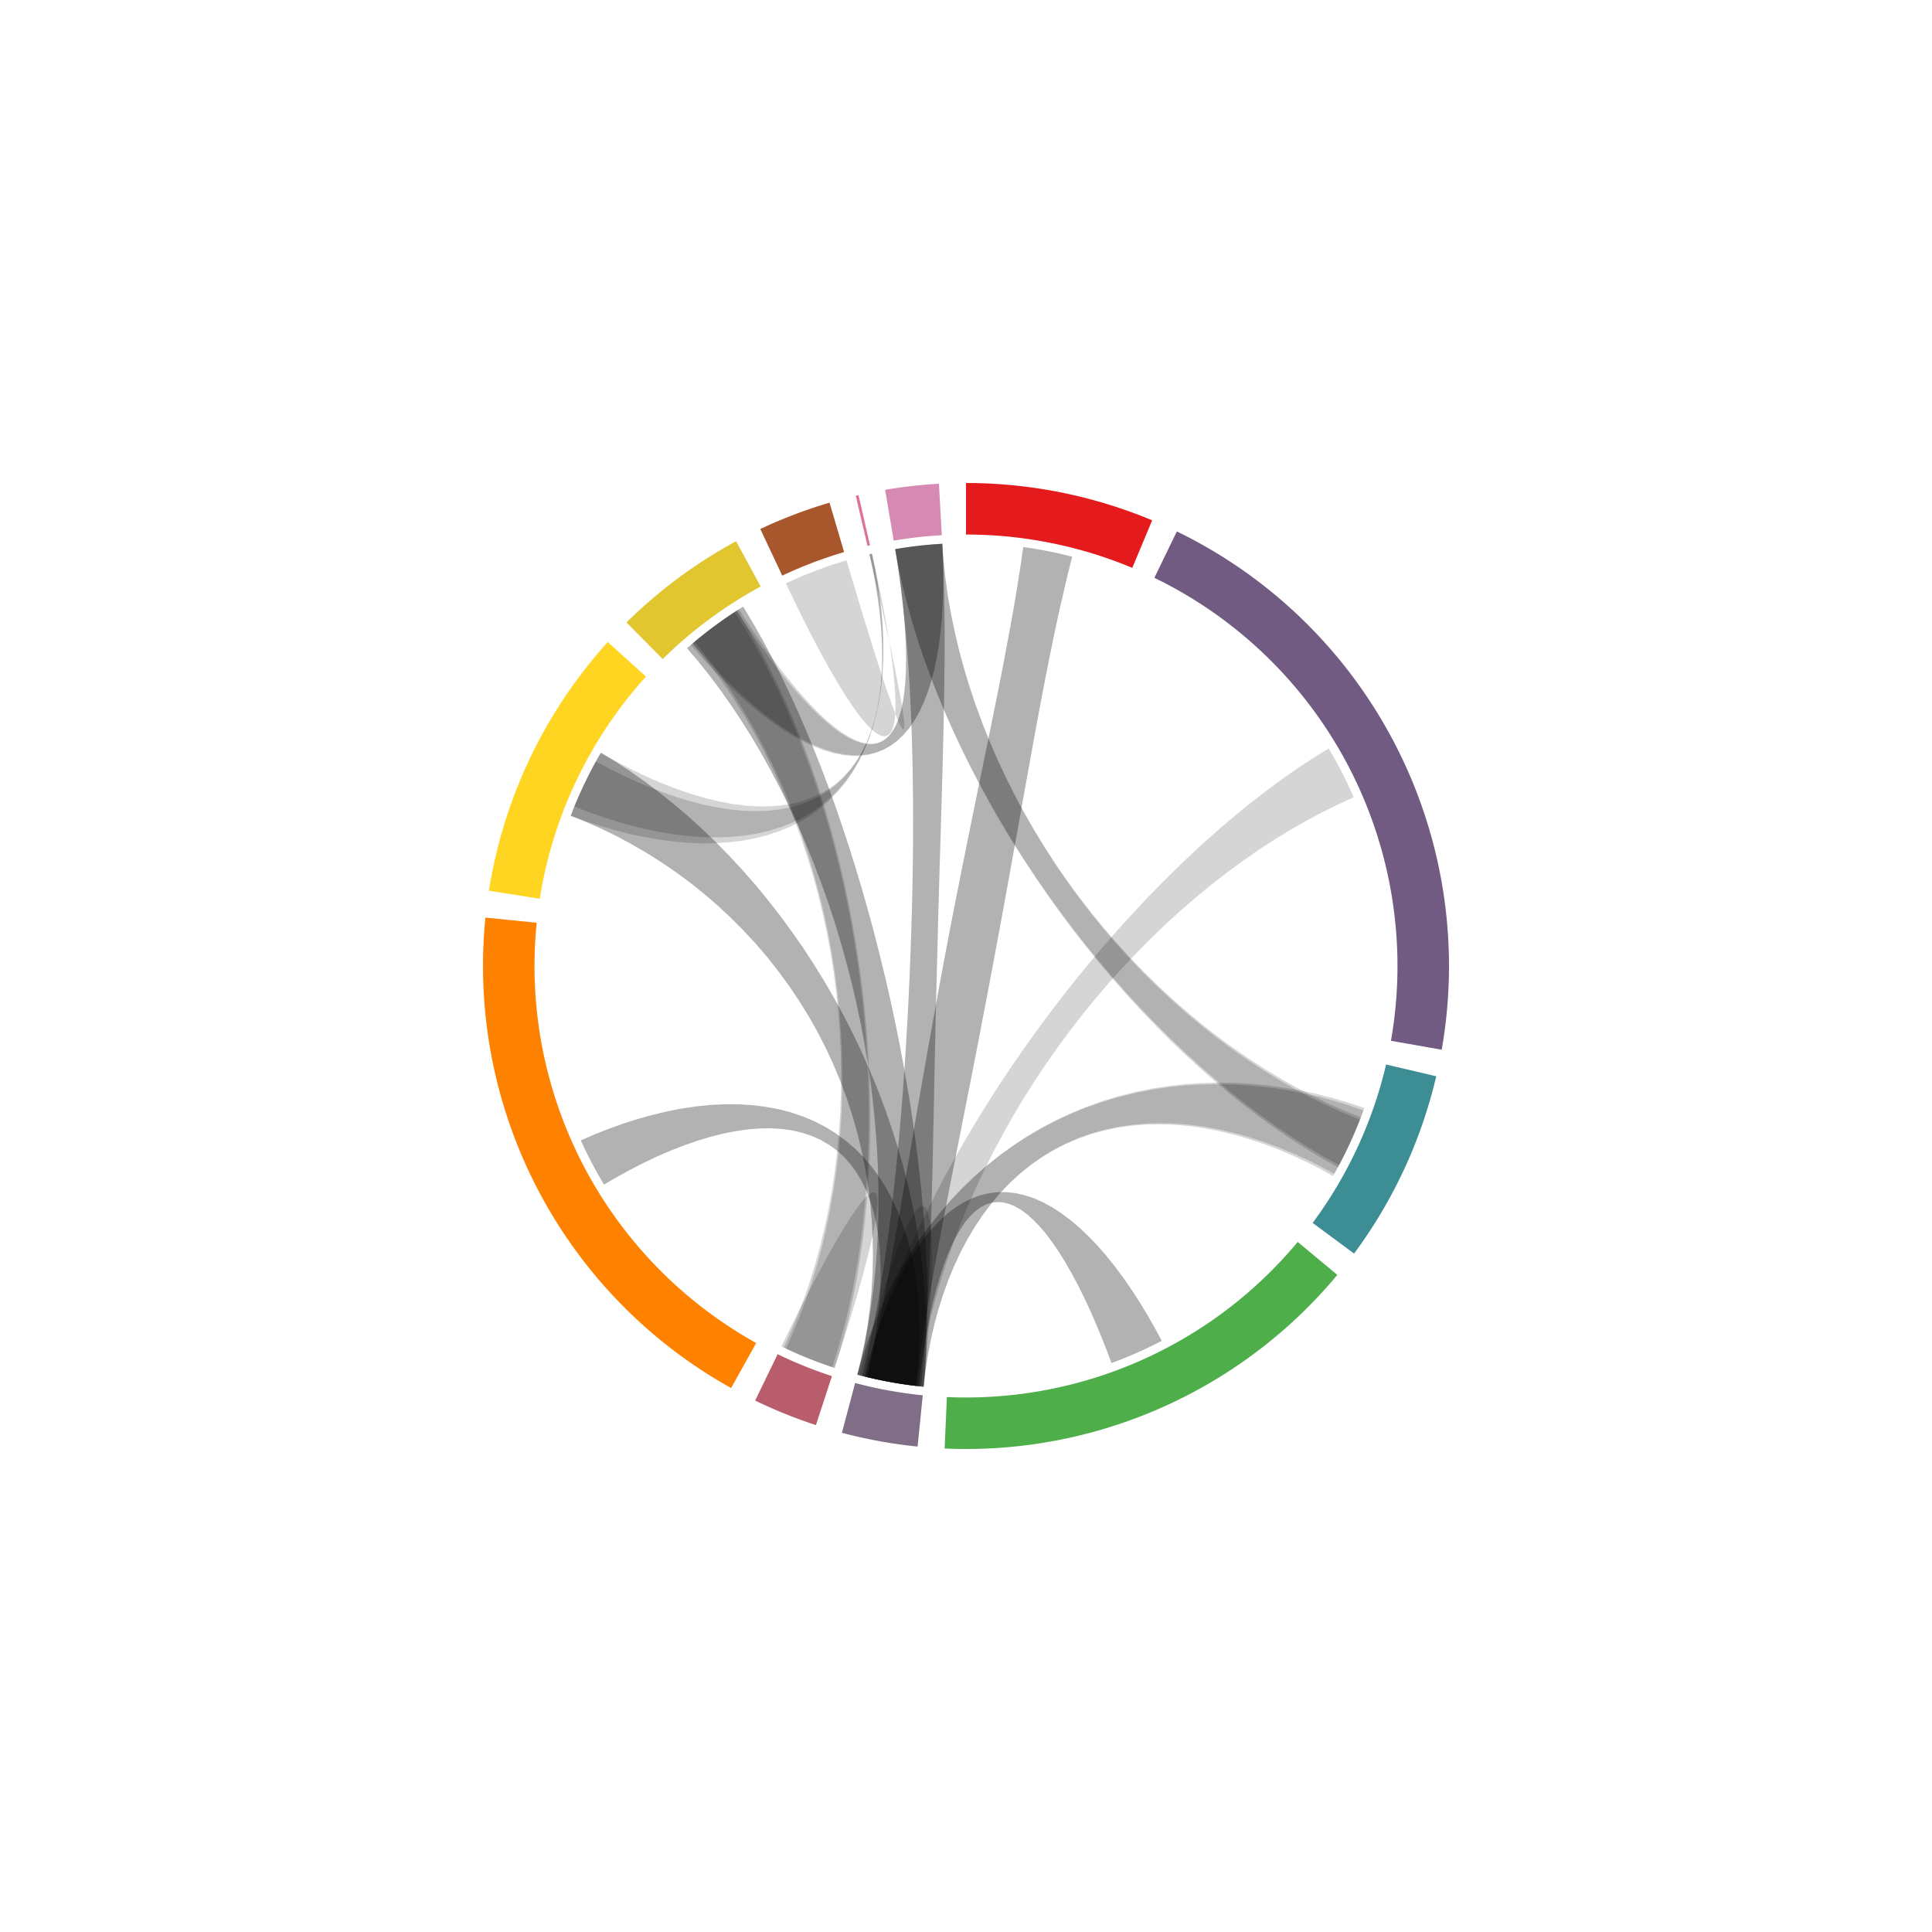 <?xml version="1.0" encoding="utf-8" standalone="no"?>
<!DOCTYPE svg PUBLIC "-//W3C//DTD SVG 1.1//EN" "http://www.w3.org/Graphics/SVG/1.1/DTD/svg11.dtd">
<svg width="3000px" height="3000px" version="1.1" xmlns="http://www.w3.org/2000/svg" xmlns:xlink="http://www.w3.org/1999/xlink">
<g id="ideograms">
<path d="M1500.000,830.000 A670.000,670.000 40.000 0,1 1758.224,881.760 L1789.057,807.941 A750.000,750.000 0.000 0,0 1500.000,750.000 Z" style="stroke-linecap:round;fill:rgb(228,26,28);" />
<path d="M1792.483,897.212 A670.000,670.000 40.000 0,1 2159.859,1616.128 L2238.649,1629.994 A750.000,750.000 0.000 0,0 1827.407,825.237 Z" style="stroke-linecap:round;fill:rgb(114,91,130);" />
<path d="M2152.310,1652.944 A670.000,670.000 40.000 0,1 2038.296,1898.920 L2102.571,1946.552 A750.000,750.000 0.000 0,0 2230.198,1671.206 Z" style="stroke-linecap:round;fill:rgb(61,141,149);" />
<path d="M2015.082,1928.475 A670.000,670.000 40.000 0,1 1470.336,2169.343 L1466.794,2249.265 A750.000,750.000 0.000 0,0 2076.584,1979.636 Z" style="stroke-linecap:round;fill:rgb(77,174,74);" />
<path d="M1432.852,2166.627 A670.000,670.000 40.000 0,1 1327.865,2147.510 L1307.312,2224.825 A750.000,750.000 0.000 0,0 1424.834,2246.224 Z" style="stroke-linecap:round;fill:rgb(127,110,133);" />
<path d="M1291.830,2136.840 A670.000,670.000 40.000 0,1 1207.517,2102.788 L1172.593,2174.763 A750.000,750.000 0.000 0,0 1266.974,2212.881 Z" style="stroke-linecap:round;fill:rgb(185,93,109);" />
<path d="M1174.178,2085.440 A670.000,670.000 40.000 0,1 833.373,1432.852 L753.776,1424.834 A750.000,750.000 0.000 0,0 1135.274,2155.344 Z" style="stroke-linecap:round;fill:rgb(255,129,0);" />
<path d="M838.187,1395.580 A670.000,670.000 40.000 0,1 1003.065,1050.605 L943.729,996.946 A750.000,750.000 0.000 0,0 759.165,1383.112 Z" style="stroke-linecap:round;fill:rgb(255,213,34);" />
<path d="M1029.044,1023.449 A670.000,670.000 40.000 0,1 1181.115,910.753 L1143.039,840.395 A750.000,750.000 0.000 0,0 972.811,966.547 Z" style="stroke-linecap:round;fill:rgb(225,198,47);" />
<path d="M1214.656,893.800 A670.000,670.000 40.000 0,1 1310.722,857.292 L1288.121,780.551 A750.000,750.000 0.000 0,0 1180.585,821.417 Z" style="stroke-linecap:round;fill:rgb(167,87,43);" />
<path d="M1347.056,847.690 A670.000,670.000 40.000 0,1 1350.911,846.798 L1333.109,768.804 A750.000,750.000 0.000 0,0 1328.794,769.802 Z" style="stroke-linecap:round;fill:rgb(221,115,143);" />
<path d="M1387.771,839.466 A670.000,670.000 40.000 0,1 1462.433,831.054 L1457.947,751.180 A750.000,750.000 0.000 0,0 1374.370,760.597 Z" style="stroke-linecap:round;fill:rgb(214,137,178);" />
</g>
<g id="track_0">
<path d="M 2117.149,1724.166 A 656.600,656.600 0.00 0,1 2071.8,1822.7 L 2071.8,1822.7 2050.6,1811.2 2028.9,1800.3 2006.7,1790.3 1984.2,1781.0 1961.4,1772.6 1938.4,1765.2 1915.4,1758.9 1892.3,1753.6 1869.2,1749.4 1846.3,1746.4 1823.5,1744.5 1801.0,1743.9 1778.8,1744.6 1756.9,1746.6 1735.5,1749.8 1714.5,1754.3 1694.0,1760.1 1674.1,1767.2 1654.8,1775.7 1636.1,1785.3 1618.1,1796.3 1600.8,1808.5 1584.2,1821.8 1568.4,1836.4 1553.4,1852.1 1539.3,1868.8 1525.9,1886.6 1513.4,1905.3 1501.8,1925.0 1491.0,1945.5 1481.2,1966.7 1472.2,1988.6 1464.1,2011.2 1456.9,2034.2 1450.6,2057.6 1445.2,2081.4 1440.7,2105.3 1437.0,2129.3 1434.2,2153.3  A 656.600,656.600 0.00 0,1 1331.3,2134.6 L 1331.3,2134.6 1338.2,2110.5 1346.0,2086.4 1354.9,2062.4 1364.6,2038.5 1375.4,2015.0 1387.1,1991.8 1399.7,1969.0 1413.3,1946.7 1427.7,1925.0 1443.1,1903.9 1459.3,1883.5 1476.3,1863.9 1494.2,1845.1 1512.9,1827.2 1532.3,1810.2 1552.5,1794.1 1573.4,1779.1 1595.0,1765.0 1617.1,1752.1 1639.9,1740.2 1663.2,1729.4 1687.1,1719.7 1711.4,1711.2 1736.1,1703.8 1761.2,1697.6 1786.5,1692.5 1812.2,1688.5 1838.0,1685.7 1864.0,1684.1 1890.1,1683.5 1916.1,1684.1 1942.2,1685.7 1968.1,1688.3 1993.8,1692.0 2019.3,1696.7 2044.4,1702.2 2069.2,1708.7 2093.5,1716.0 2117.1,1724.2  Z" style="stroke-width: 0.0;  fill: rgb(0,0,0); opacity: 0.167;" />
<path d="M 1434.195,2153.294 A 656.600,656.600 0.00 0,1 1335.1,2135.5 L 1335.1,2135.5 1340.8,2113.6 1346.7,2091.9 1352.6,2070.5 1358.5,2049.6 1364.4,2029.4 1370.3,2010.0 1376.1,1991.4 1381.8,1973.9 1387.3,1957.6 1392.8,1942.4 1398.0,1928.6 1403.1,1916.2 1407.9,1905.2 1412.6,1895.8 1416.9,1887.9 1421.0,1881.7 1424.9,1877.1 1428.4,1874.2 1431.7,1873.1 1434.6,1873.6 1437.3,1875.8 1439.6,1879.8 1441.6,1885.4 1443.3,1892.6 1444.7,1901.5 1445.8,1912.0 1446.5,1923.9 1446.9,1937.4 1447.1,1952.2 1446.9,1968.2 1446.4,1985.5 1445.7,2003.9 1444.7,2023.3 1443.5,2043.6 1442.0,2064.6 1440.3,2086.2 1438.5,2108.3 1436.4,2130.7 1434.2,2153.3  A 656.600,656.600 0.00 0,1 1335.1,2135.5 L 1335.1,2135.5 1340.8,2113.6 1346.7,2091.9 1352.6,2070.5 1358.5,2049.6 1364.4,2029.4 1370.3,2010.0 1376.1,1991.4 1381.8,1973.9 1387.3,1957.6 1392.8,1942.4 1398.0,1928.6 1403.1,1916.2 1407.9,1905.2 1412.6,1895.8 1416.9,1887.9 1421.0,1881.7 1424.9,1877.1 1428.4,1874.2 1431.7,1873.1 1434.6,1873.6 1437.3,1875.8 1439.6,1879.8 1441.6,1885.4 1443.3,1892.6 1444.7,1901.5 1445.8,1912.0 1446.5,1923.9 1446.9,1937.4 1447.1,1952.2 1446.9,1968.2 1446.4,1985.5 1445.7,2003.9 1444.7,2023.3 1443.5,2043.6 1442.0,2064.6 1440.3,2086.2 1438.5,2108.3 1436.4,2130.7 1434.2,2153.3  Z" style="stroke-width: 0.0;  fill: rgb(0,0,0); opacity: 0.167;" />
<path d="M 1220.363,905.924 A 656.600,656.600 0.00 0,1 1314.5,870.1 L 1314.5,870.1 1320.9,891.9 1327.4,913.4 1333.7,934.6 1340.0,955.3 1346.2,975.4 1352.2,994.7 1358.0,1013.2 1363.5,1030.6 1368.8,1046.9 1373.8,1062.1 1378.5,1075.9 1382.9,1088.4 1386.9,1099.4 1390.5,1108.9 1393.7,1116.9 1396.5,1123.3 1398.9,1128.0 1400.8,1131.1 1402.3,1132.5 1403.4,1132.2 1404.0,1130.2 1404.2,1126.6 1403.9,1121.3 1403.2,1114.4 1402.0,1105.9 1400.5,1095.8 1398.5,1084.2 1396.1,1071.3 1393.3,1056.9 1390.2,1041.3 1386.8,1024.5 1383.0,1006.6 1378.9,987.7 1374.6,967.9 1370.0,947.4 1365.3,926.3 1360.3,904.7 1355.3,882.8 1350.1,860.7  A 656.600,656.600 0.00 0,1 1353.9,859.9 L 1353.9,859.9 1358.9,882.0 1363.6,904.1 1368.1,925.8 1372.2,947.2 1376.1,967.9 1379.5,988.0 1382.5,1007.3 1385.1,1025.7 1387.2,1043.0 1388.8,1059.1 1389.9,1074.1 1390.5,1087.7 1390.5,1100.0 1390.0,1110.8 1388.9,1120.2 1387.2,1128.0 1384.9,1134.2 1382.1,1138.9 1378.7,1141.9 1374.7,1143.2 1370.2,1143.0 1365.1,1141.1 1359.5,1137.6 1353.3,1132.5 1346.7,1125.8 1339.6,1117.6 1332.0,1107.9 1324.1,1096.8 1315.7,1084.4 1307.0,1070.6 1298.0,1055.7 1288.7,1039.7 1279.2,1022.6 1269.5,1004.7 1259.7,986.0 1249.9,966.6 1240.0,946.7 1230.1,926.4 1220.4,905.9  Z" style="stroke-width: 0.0;  fill: rgb(0,0,0); opacity: 0.167;" />
<path d="M 1426.484,2152.471 A 656.600,656.600 0.00 0,1 1342.6,2137.4 L 1342.6,2137.4 1348.4,2114.9 1354.9,2092.6 1361.8,2070.7 1369.3,2049.2 1377.4,2028.3 1385.9,2008.1 1395.0,1988.7 1404.5,1970.3 1414.5,1953.0 1425.0,1936.8 1435.8,1921.8 1447.1,1908.1 1458.8,1895.7 1470.8,1884.8 1483.2,1875.3 1495.8,1867.3 1508.8,1860.9 1522.0,1856.1 1535.5,1852.9 1549.1,1851.2 1563.0,1851.2 1577.0,1852.7 1591.1,1855.9 1605.3,1860.6 1619.5,1866.9 1633.8,1874.7 1648.0,1883.9 1662.2,1894.6 1676.4,1906.6 1690.3,1919.8 1704.2,1934.3 1717.8,1949.9 1731.2,1966.6 1744.3,1984.2 1757.0,2002.6 1769.4,2021.7 1781.4,2041.4 1792.9,2061.5 1803.9,2082.0  A 656.600,656.600 0.00 0,1 1726.0,2116.5 L 1726.0,2116.5 1717.9,2095.1 1709.5,2073.9 1700.8,2053.1 1691.9,2032.9 1682.7,2013.3 1673.4,1994.6 1663.8,1976.8 1654.2,1960.0 1644.5,1944.3 1634.7,1929.9 1624.9,1916.8 1615.1,1905.1 1605.3,1894.9 1595.5,1886.1 1585.9,1878.9 1576.3,1873.4 1566.9,1869.4 1557.7,1867.1 1548.6,1866.5 1539.7,1867.6 1531.0,1870.3 1522.5,1874.8 1514.3,1880.8 1506.3,1888.5 1498.6,1897.8 1491.3,1908.6 1484.2,1920.8 1477.4,1934.5 1471.0,1949.6 1464.9,1965.9 1459.2,1983.4 1453.8,2002.0 1448.7,2021.6 1444.1,2042.0 1439.8,2063.2 1435.9,2084.9 1432.4,2107.2 1429.2,2129.7 1426.5,2152.5  Z" style="stroke-width: 0.0;  fill: rgb(0,0,0); opacity: 0.167;" />
<path d="M 1390.015,852.677 A 656.600,656.600 0.00 0,1 1463.2,844.4 L 1463.2,844.4 1465.1,871.1 1468.1,898.3 1471.9,925.7 1476.7,953.4 1482.5,981.4 1489.2,1009.5 1496.8,1037.7 1505.3,1066.0 1514.8,1094.3 1525.1,1122.6 1536.3,1150.7 1548.5,1178.8 1561.4,1206.6 1575.2,1234.3 1589.8,1261.6 1605.3,1288.7 1621.5,1315.3 1638.4,1341.6 1656.1,1367.5 1674.5,1392.8 1693.5,1417.6 1713.3,1441.9 1733.6,1465.6 1754.5,1488.7 1775.9,1511.1 1797.9,1532.8 1820.4,1553.7 1843.3,1574.0 1866.6,1593.4 1890.2,1612.0 1914.2,1629.8 1938.4,1646.7 1962.9,1662.7 1987.5,1677.8 2012.3,1691.9 2037.1,1705.1 2062.0,1717.3 2086.9,1728.5 2111.7,1738.7  A 656.600,656.600 0.00 0,1 2079.3,1809.1 L 2079.3,1809.1 2055.1,1795.7 2030.9,1781.3 2006.7,1766.0 1982.5,1749.7 1958.4,1732.5 1934.3,1714.4 1910.5,1695.5 1886.8,1675.8 1863.3,1655.4 1840.0,1634.1 1817.0,1612.2 1794.3,1589.6 1771.9,1566.3 1749.8,1542.5 1728.2,1518.0 1706.9,1493.0 1686.1,1467.6 1665.8,1441.6 1646.0,1415.2 1626.6,1388.4 1607.9,1361.2 1589.7,1333.7 1572.1,1305.9 1555.1,1277.8 1538.7,1249.6 1523.1,1221.1 1508.1,1192.5 1493.8,1163.8 1480.3,1135.0 1467.5,1106.2 1455.5,1077.5 1444.3,1048.8 1434.0,1020.1 1424.4,991.6 1415.8,963.3 1408.0,935.2 1401.1,907.4 1395.1,879.9 1390.0,852.7  Z" style="stroke-width: 0.0;  fill: rgb(0,0,0); opacity: 0.167;" />
<path d="M 1390.015,852.677 A 656.600,656.600 0.00 0,1 1463.2,844.4 L 1463.2,844.4 1464.2,867.5 1464.7,890.6 1464.6,913.5 1463.9,936.0 1462.6,958.1 1460.7,979.6 1458.1,1000.4 1454.8,1020.4 1450.8,1039.5 1446.1,1057.6 1440.7,1074.6 1434.6,1090.5 1427.8,1105.0 1420.3,1118.3 1412.1,1130.3 1403.2,1140.8 1393.6,1149.9 1383.4,1157.5 1372.5,1163.6 1361.0,1168.2 1348.9,1171.2 1336.3,1172.8 1323.1,1172.7 1309.4,1171.2 1295.2,1168.2 1280.6,1163.7 1265.6,1157.8 1250.3,1150.5 1234.7,1141.9 1218.9,1132.0 1202.9,1120.9 1186.7,1108.6 1170.5,1095.3 1154.3,1081.1 1138.1,1066.0 1122.1,1050.1 1106.3,1033.5 1090.8,1016.4 1075.6,999.0  A 656.600,656.600 0.00 0,1 1144.1,948.2 L 1144.1,948.2 1156.6,967.3 1169.4,986.1 1182.3,1004.5 1195.3,1022.2 1208.2,1039.3 1221.2,1055.6 1234.0,1070.9 1246.7,1085.2 1259.1,1098.4 1271.3,1110.4 1283.1,1121.1 1294.6,1130.5 1305.6,1138.4 1316.2,1145.0 1326.4,1150.0 1336.0,1153.4 1345.1,1155.4 1353.6,1155.7 1361.5,1154.4 1368.9,1151.6 1375.5,1147.2 1381.6,1141.2 1387.0,1133.6 1391.8,1124.6 1395.9,1114.0 1399.3,1102.1 1402.1,1088.7 1404.2,1074.1 1405.7,1058.2 1406.6,1041.1 1406.9,1023.0 1406.6,1003.9 1405.7,983.9 1404.2,963.2 1402.3,941.8 1399.8,919.9 1397.0,897.7 1393.7,875.2 1390.0,852.7  Z" style="stroke-width: 0.0;  fill: rgb(0,0,0); opacity: 0.167;" />
<path d="M 1426.484,2152.471 A 656.600,656.600 0.00 0,1 1342.6,2137.4 L 1342.6,2137.4 1349.7,2110.2 1357.8,2082.7 1366.7,2054.9 1376.5,2026.9 1387.1,1998.7 1398.5,1970.3 1410.8,1941.8 1423.7,1913.2 1437.4,1884.5 1451.8,1855.8 1466.9,1827.1 1482.6,1798.4 1499.0,1769.8 1516.0,1741.3 1533.5,1712.9 1551.6,1684.7 1570.2,1656.7 1589.4,1629.0 1609.0,1601.5 1629.1,1574.4 1649.6,1547.5 1670.5,1521.1 1691.7,1495.1 1713.4,1469.5 1735.3,1444.4 1757.6,1419.8 1780.1,1395.7 1802.9,1372.3 1825.9,1349.4 1849.1,1327.2 1872.5,1305.7 1896.1,1284.9 1919.7,1264.8 1943.5,1245.6 1967.4,1227.1 1991.3,1209.5 2015.2,1192.8 2039.1,1177.1 2063.1,1162.2  A 656.600,656.600 0.00 0,1 2102.1,1238.0 L 2102.1,1238.0 2077.4,1249.3 2052.6,1261.5 2027.8,1274.8 2003.0,1289.0 1978.3,1304.1 1953.7,1320.2 1929.3,1337.2 1905.1,1355.0 1881.0,1373.7 1857.3,1393.2 1833.9,1413.4 1810.8,1434.4 1788.1,1456.2 1765.8,1478.6 1744.0,1501.6 1722.7,1525.3 1701.9,1549.6 1681.6,1574.4 1662.0,1599.7 1642.9,1625.5 1624.5,1651.8 1606.7,1678.4 1589.6,1705.4 1573.2,1732.8 1557.6,1760.4 1542.7,1788.3 1528.6,1816.4 1515.3,1844.6 1502.9,1872.9 1491.2,1901.3 1480.4,1929.8 1470.5,1958.2 1461.5,1986.5 1453.3,2014.8 1446.1,2042.8 1439.8,2070.7 1434.4,2098.3 1430.0,2125.6 1426.5,2152.5  Z" style="stroke-width: 0.0;  fill: rgb(0,0,0); opacity: 0.167;" />
<path d="M 1434.195,2153.294 A 656.600,656.600 0.00 0,1 1331.3,2134.6 L 1331.3,2134.6 1337.9,2108.0 1343.8,2080.7 1348.9,2052.8 1353.3,2024.2 1357.0,1995.2 1359.9,1965.6 1362.1,1935.6 1363.5,1905.1 1364.1,1874.3 1364.0,1843.2 1363.2,1811.8 1361.6,1780.2 1359.2,1748.5 1356.1,1716.6 1352.3,1684.6 1347.7,1652.5 1342.4,1620.5 1336.4,1588.6 1329.6,1556.7 1322.2,1525.0 1314.0,1493.4 1305.2,1462.1 1295.8,1431.1 1285.6,1400.3 1274.8,1370.0 1263.4,1340.0 1251.4,1310.5 1238.8,1281.5 1225.6,1253.0 1211.9,1225.1 1197.6,1197.8 1182.8,1171.1 1167.6,1145.2 1151.8,1120.0 1135.6,1095.6 1119.0,1072.0 1102.0,1049.3 1084.6,1027.4 1066.8,1006.6  A 656.600,656.600 0.00 0,1 1154.0,942.0 L 1154.0,942.0 1168.7,966.5 1183.2,991.9 1197.2,1018.1 1210.9,1045.0 1224.3,1072.7 1237.3,1101.0 1249.9,1129.9 1262.2,1159.5 1274.1,1189.5 1285.7,1220.1 1296.9,1251.2 1307.7,1282.7 1318.2,1314.5 1328.3,1346.7 1338.1,1379.3 1347.4,1412.1 1356.4,1445.1 1364.9,1478.3 1373.1,1511.7 1380.9,1545.2 1388.2,1578.8 1395.1,1612.4 1401.5,1646.0 1407.5,1679.6 1413.1,1713.1 1418.2,1746.5 1422.7,1779.7 1426.8,1812.7 1430.4,1845.6 1433.4,1878.1 1435.9,1910.4 1437.8,1942.3 1439.2,1973.9 1440.0,2005.0 1440.1,2035.7 1439.6,2065.9 1438.5,2095.6 1436.7,2124.7 1434.2,2153.3  Z" style="stroke-width: 0.0;  fill: rgb(0,0,0); opacity: 0.167;" />
<path d="M 886.227,1266.748 A 656.600,656.600 0.00 0,1 933.0,1168.9 L 933.0,1168.9 953.4,1180.4 974.0,1191.4 994.9,1201.7 1015.9,1211.2 1036.9,1219.9 1057.8,1227.7 1078.6,1234.5 1099.0,1240.3 1119.2,1245.0 1138.9,1248.6 1158.1,1251.0 1176.7,1252.2 1194.8,1252.1 1212.1,1250.8 1228.8,1248.2 1244.6,1244.3 1259.6,1239.0 1273.8,1232.5 1287.1,1224.7 1299.4,1215.6 1310.8,1205.2 1321.2,1193.6 1330.6,1180.7 1339.0,1166.7 1346.4,1151.6 1352.7,1135.4 1358.1,1118.2 1362.5,1100.0 1365.8,1081.0 1368.2,1061.1 1369.6,1040.4 1370.1,1019.2 1369.6,997.4 1368.3,975.1 1366.2,952.4 1363.2,929.6 1359.5,906.6 1355.1,883.6 1350.1,860.7  A 656.600,656.600 0.00 0,1 1353.9,859.9 L 1353.9,859.9 1358.8,883.1 1363.0,906.5 1366.4,930.1 1369.0,953.6 1370.7,977.0 1371.5,1000.1 1371.4,1023.0 1370.2,1045.4 1368.1,1067.3 1364.9,1088.6 1360.6,1109.2 1355.3,1129.1 1348.9,1148.2 1341.4,1166.4 1332.9,1183.6 1323.3,1199.9 1312.6,1215.2 1300.9,1229.4 1288.1,1242.5 1274.3,1254.5 1259.6,1265.3 1243.9,1275.0 1227.3,1283.5 1209.8,1290.7 1191.5,1296.8 1172.4,1301.7 1152.7,1305.4 1132.2,1307.9 1111.2,1309.2 1089.7,1309.5 1067.7,1308.6 1045.4,1306.6 1022.7,1303.6 999.9,1299.6 977.0,1294.7 954.0,1288.9 931.2,1282.2 908.6,1274.8 886.2,1266.7  Z" style="stroke-width: 0.0;  fill: rgb(0,0,0); opacity: 0.167;" />
<path d="M 937.940,1839.429 A 656.600,656.600 0.00 0,1 901.9,1770.8 L 901.9,1770.8 923.7,1761.3 946.0,1752.5 968.5,1744.5 991.2,1737.3 1014.0,1731.0 1036.8,1725.6 1059.5,1721.2 1082.0,1717.9 1104.3,1715.7 1126.2,1714.7 1147.7,1714.8 1168.7,1716.1 1189.2,1718.7 1209.1,1722.4 1228.4,1727.4 1246.9,1733.7 1264.7,1741.2 1281.8,1750.0 1297.9,1760.0 1313.2,1771.2 1327.7,1783.6 1341.2,1797.2 1353.7,1811.9 1365.3,1827.7 1375.9,1844.5 1385.5,1862.3 1394.1,1881.1 1401.7,1900.8 1408.3,1921.2 1414.0,1942.4 1418.6,1964.3 1422.3,1986.8 1425.0,2009.7 1426.7,2033.1 1427.6,2056.7 1427.6,2080.5 1426.7,2104.4 1425.1,2128.3 1422.6,2152.0  A 656.600,656.600 0.00 0,1 1346.3,2138.4 L 1346.3,2138.4 1351.5,2115.6 1356.0,2092.7 1359.9,2069.8 1363.0,2047.0 1365.3,2024.4 1366.8,2002.3 1367.5,1980.6 1367.2,1959.4 1366.0,1938.9 1363.8,1919.2 1360.7,1900.3 1356.6,1882.3 1351.4,1865.3 1345.3,1849.3 1338.2,1834.4 1330.0,1820.6 1320.8,1808.0 1310.7,1796.6 1299.6,1786.5 1287.5,1777.7 1274.5,1770.1 1260.6,1763.9 1245.8,1759.0 1230.2,1755.3 1213.8,1753.0 1196.7,1752.0 1178.9,1752.3 1160.5,1753.8 1141.6,1756.5 1122.1,1760.4 1102.2,1765.5 1082.0,1771.6 1061.5,1778.8 1040.8,1786.9 1020.0,1795.9 999.2,1805.8 978.6,1816.4 958.1,1827.6 937.9,1839.4  Z" style="stroke-width: 0.0;  fill: rgb(0,0,0); opacity: 0.167;" />
<path d="M 2113.081,1735.063 A 656.600,656.600 0.00 0,1 2077.5,1812.5 L 2077.5,1812.5 2053.3,1799.0 2029.2,1784.4 2005.0,1768.9 1980.9,1752.5 1956.9,1735.2 1932.9,1717.0 1909.1,1697.9 1885.5,1678.1 1862.1,1657.5 1838.9,1636.1 1815.9,1614.1 1793.3,1591.3 1771.0,1568.0 1749.0,1544.0 1727.4,1519.4 1706.2,1494.3 1685.5,1468.7 1665.2,1442.7 1645.5,1416.2 1626.2,1389.3 1607.5,1362.0 1589.3,1334.4 1571.8,1306.6 1554.8,1278.4 1538.5,1250.1 1522.9,1221.6 1507.9,1192.9 1493.7,1164.2 1480.2,1135.4 1467.4,1106.5 1455.5,1077.7 1444.3,1048.9 1433.9,1020.3 1424.4,991.8 1415.8,963.4 1408.0,935.3 1401.1,907.4 1395.1,879.9 1390.0,852.7  A 656.600,656.600 0.00 0,1 1463.2,844.4 L 1463.2,844.4 1465.1,871.1 1468.1,898.2 1471.9,925.6 1476.7,953.3 1482.5,981.2 1489.2,1009.3 1496.8,1037.5 1505.4,1065.8 1514.8,1094.0 1525.2,1122.2 1536.4,1150.4 1548.6,1178.3 1561.6,1206.1 1575.4,1233.7 1590.0,1261.0 1605.5,1287.9 1621.7,1314.5 1638.7,1340.7 1656.5,1366.5 1674.9,1391.7 1694.0,1416.5 1713.8,1440.7 1734.1,1464.2 1755.1,1487.2 1776.6,1509.5 1798.6,1531.0 1821.1,1551.9 1844.1,1572.0 1867.4,1591.3 1891.1,1609.7 1915.2,1627.4 1939.5,1644.1 1964.0,1660.0 1988.7,1674.9 2013.5,1688.9 2038.4,1702.0 2063.4,1714.0 2088.3,1725.0 2113.1,1735.1  Z" style="stroke-width: 0.0;  fill: rgb(0,0,0); opacity: 0.167;" />
<path d="M 1430.338,2152.894 A 656.600,656.600 0.00 0,1 1338.8,2136.5 L 1338.8,2136.5 1345.8,2107.7 1352.3,2078.3 1358.3,2048.3 1364.0,2017.7 1369.2,1986.6 1374.1,1954.9 1378.6,1922.9 1382.9,1890.3 1386.8,1857.4 1390.4,1824.2 1393.8,1790.6 1397.0,1756.7 1399.8,1722.5 1402.5,1688.2 1404.9,1653.6 1407.1,1618.9 1409.1,1584.0 1410.9,1549.1 1412.5,1514.1 1413.9,1479.0 1415.1,1444.0 1416.1,1409.0 1416.9,1374.1 1417.5,1339.3 1417.8,1304.7 1417.9,1270.2 1417.7,1235.9 1417.3,1201.9 1416.6,1168.1 1415.6,1134.7 1414.3,1101.6 1412.7,1068.8 1410.7,1036.5 1408.4,1004.6 1405.6,973.1 1402.4,942.2 1398.8,911.8 1394.7,881.9 1390.0,852.7  A 656.600,656.600 0.00 0,1 1463.2,844.4 L 1463.2,844.4 1464.7,875.0 1465.7,906.1 1466.4,937.6 1466.7,969.5 1466.8,1001.8 1466.6,1034.5 1466.2,1067.5 1465.7,1100.9 1465.0,1134.5 1464.2,1168.4 1463.3,1202.5 1462.3,1236.9 1461.3,1271.4 1460.3,1306.1 1459.2,1341.0 1458.2,1375.9 1457.2,1411.0 1456.3,1446.1 1455.4,1481.3 1454.5,1516.5 1453.6,1551.6 1452.8,1586.7 1452.1,1621.8 1451.3,1656.8 1450.6,1691.6 1449.9,1726.3 1449.1,1760.9 1448.4,1795.2 1447.6,1829.4 1446.7,1863.3 1445.7,1896.9 1444.6,1930.2 1443.3,1963.2 1441.9,1995.9 1440.2,2028.1 1438.2,2060.0 1436.0,2091.4 1433.3,2122.4 1430.3,2152.9  Z" style="stroke-width: 0.0;  fill: rgb(0,0,0); opacity: 0.167;" />
<path d="M 1434.195,2153.294 A 656.600,656.600 0.00 0,1 1331.3,2134.6 L 1331.3,2134.6 1338.2,2110.5 1346.1,2086.3 1354.9,2062.3 1364.7,2038.5 1375.4,2014.9 1387.1,1991.6 1399.8,1968.8 1413.3,1946.5 1427.8,1924.7 1443.2,1903.6 1459.4,1883.2 1476.5,1863.5 1494.4,1844.6 1513.1,1826.6 1532.6,1809.6 1552.8,1793.4 1573.7,1778.3 1595.3,1764.1 1617.5,1751.1 1640.3,1739.1 1663.7,1728.2 1687.5,1718.4 1711.9,1709.7 1736.6,1702.2 1761.7,1695.9 1787.2,1690.6 1812.8,1686.6 1838.7,1683.6 1864.8,1681.8 1890.9,1681.1 1917.0,1681.5 1943.1,1683.0 1969.0,1685.5 1994.8,1689.1 2020.4,1693.6 2045.6,1699.0 2070.4,1705.3 2094.7,1712.5 2118.5,1720.5  A 656.600,656.600 0.00 0,1 2069.9,1826.1 L 2069.9,1826.1 2048.8,1814.4 2027.1,1803.5 2005.0,1793.3 1982.6,1783.9 1959.9,1775.4 1937.0,1767.9 1914.0,1761.3 1891.0,1755.9 1868.0,1751.6 1845.2,1748.4 1822.5,1746.5 1800.0,1745.8 1777.9,1746.3 1756.1,1748.1 1734.7,1751.2 1713.8,1755.7 1693.3,1761.4 1673.5,1768.4 1654.2,1776.7 1635.6,1786.3 1617.6,1797.1 1600.4,1809.2 1583.9,1822.5 1568.1,1837.0 1553.1,1852.6 1539.0,1869.3 1525.7,1887.0 1513.2,1905.7 1501.6,1925.3 1490.9,1945.7 1481.1,1966.9 1472.1,1988.8 1464.1,2011.3 1456.9,2034.3 1450.6,2057.7 1445.2,2081.4 1440.7,2105.3 1437.0,2129.3 1434.2,2153.3  Z" style="stroke-width: 0.0;  fill: rgb(0,0,0); opacity: 0.167;" />
<path d="M 1295.993,2124.103 A 656.600,656.600 0.00 0,1 1216.9,2092.4 L 1216.9,2092.4 1228.0,2068.1 1238.5,2042.9 1248.3,2017.0 1257.4,1990.4 1265.8,1963.2 1273.4,1935.4 1280.3,1907.0 1286.4,1878.1 1291.7,1848.8 1296.2,1819.0 1299.8,1789.0 1302.7,1758.6 1304.7,1728.0 1305.8,1697.2 1306.1,1666.2 1305.5,1635.1 1304.1,1604.0 1301.8,1572.9 1298.6,1541.8 1294.6,1510.8 1289.8,1479.9 1284.1,1449.2 1277.5,1418.7 1270.2,1388.5 1262.1,1358.6 1253.1,1329.1 1243.4,1300.0 1233.0,1271.4 1221.8,1243.2 1209.9,1215.6 1197.3,1188.6 1184.1,1162.2 1170.2,1136.5 1155.8,1111.5 1140.7,1087.3 1125.2,1063.9 1109.1,1041.3 1092.6,1019.7 1075.6,999.0  A 656.600,656.600 0.00 0,1 1144.1,948.2 L 1144.1,948.2 1158.8,971.8 1173.0,996.2 1186.8,1021.4 1200.1,1047.5 1212.9,1074.3 1225.2,1101.8 1237.0,1130.0 1248.3,1158.8 1259.1,1188.2 1269.3,1218.1 1278.9,1248.6 1288.0,1279.4 1296.5,1310.7 1304.4,1342.4 1311.8,1374.4 1318.5,1406.6 1324.6,1439.1 1330.1,1471.8 1335.0,1504.6 1339.3,1537.5 1342.9,1570.5 1345.9,1603.5 1348.2,1636.4 1349.9,1669.3 1350.9,1702.1 1351.3,1734.8 1351.0,1767.2 1350.1,1799.3 1348.5,1831.2 1346.2,1862.8 1343.3,1893.9 1339.7,1924.6 1335.4,1954.9 1330.5,1984.7 1324.9,2013.8 1318.7,2042.4 1311.8,2070.4 1304.2,2097.6 1296.0,2124.1  Z" style="stroke-width: 0.0;  fill: rgb(0,0,0); opacity: 0.167;" />
<path d="M 1422.632,2152.026 A 656.600,656.600 0.00 0,1 1346.3,2138.4 L 1346.3,2138.4 1351.5,2115.6 1356.0,2092.7 1359.9,2069.8 1363.0,2047.0 1365.3,2024.4 1366.8,2002.3 1367.5,1980.6 1367.2,1959.4 1366.0,1938.9 1363.8,1919.2 1360.7,1900.3 1356.6,1882.3 1351.4,1865.3 1345.3,1849.3 1338.2,1834.4 1330.0,1820.6 1320.8,1808.0 1310.7,1796.6 1299.6,1786.5 1287.5,1777.7 1274.5,1770.1 1260.6,1763.9 1245.8,1759.0 1230.2,1755.3 1213.8,1753.0 1196.7,1752.0 1178.9,1752.3 1160.5,1753.8 1141.6,1756.5 1122.1,1760.4 1102.2,1765.5 1082.0,1771.6 1061.5,1778.8 1040.8,1786.9 1020.0,1795.9 999.2,1805.8 978.6,1816.4 958.1,1827.6 937.9,1839.4  A 656.600,656.600 0.00 0,1 901.9,1770.8 L 901.9,1770.8 923.7,1761.3 946.0,1752.5 968.5,1744.5 991.2,1737.3 1014.0,1731.0 1036.8,1725.6 1059.5,1721.2 1082.0,1717.9 1104.3,1715.7 1126.2,1714.7 1147.7,1714.8 1168.7,1716.1 1189.2,1718.7 1209.1,1722.4 1228.4,1727.4 1246.9,1733.7 1264.7,1741.2 1281.8,1750.0 1297.9,1760.0 1313.2,1771.2 1327.7,1783.6 1341.2,1797.2 1353.7,1811.9 1365.3,1827.7 1375.9,1844.5 1385.5,1862.3 1394.1,1881.1 1401.7,1900.8 1408.3,1921.2 1414.0,1942.4 1418.6,1964.3 1422.3,1986.8 1425.0,2009.7 1426.7,2033.1 1427.6,2056.7 1427.6,2080.5 1426.7,2104.4 1425.1,2128.3 1422.6,2152.0  Z" style="stroke-width: 0.0;  fill: rgb(0,0,0); opacity: 0.167;" />
<path d="M 1803.948,2082.013 A 656.600,656.600 0.00 0,1 1726.0,2116.5 L 1726.0,2116.5 1717.9,2095.1 1709.5,2073.9 1700.8,2053.1 1691.9,2032.9 1682.7,2013.3 1673.4,1994.6 1663.8,1976.8 1654.2,1960.0 1644.5,1944.3 1634.7,1929.9 1624.9,1916.8 1615.1,1905.1 1605.3,1894.9 1595.5,1886.1 1585.9,1878.9 1576.3,1873.4 1566.9,1869.4 1557.7,1867.1 1548.6,1866.5 1539.7,1867.6 1531.0,1870.3 1522.5,1874.8 1514.3,1880.8 1506.3,1888.5 1498.6,1897.8 1491.3,1908.6 1484.2,1920.8 1477.4,1934.5 1471.0,1949.6 1464.9,1965.9 1459.2,1983.4 1453.8,2002.0 1448.7,2021.6 1444.1,2042.0 1439.8,2063.2 1435.9,2084.9 1432.4,2107.2 1429.2,2129.7 1426.5,2152.5  A 656.600,656.600 0.00 0,1 1342.6,2137.4 L 1342.6,2137.4 1348.4,2114.9 1354.9,2092.6 1361.8,2070.7 1369.3,2049.2 1377.4,2028.3 1385.9,2008.1 1395.0,1988.7 1404.5,1970.3 1414.5,1953.0 1425.0,1936.8 1435.8,1921.8 1447.1,1908.1 1458.8,1895.7 1470.8,1884.8 1483.2,1875.3 1495.8,1867.3 1508.8,1860.9 1522.0,1856.1 1535.5,1852.9 1549.1,1851.2 1563.0,1851.2 1577.0,1852.7 1591.1,1855.9 1605.3,1860.6 1619.5,1866.9 1633.8,1874.7 1648.0,1883.9 1662.2,1894.6 1676.4,1906.6 1690.3,1919.8 1704.2,1934.3 1717.8,1949.9 1731.2,1966.6 1744.3,1984.2 1757.0,2002.6 1769.4,2021.7 1781.4,2041.4 1792.9,2061.5 1803.9,2082.0  Z" style="stroke-width: 0.0;  fill: rgb(0,0,0); opacity: 0.167;" />
<path d="M 886.227,1266.748 A 656.600,656.600 0.00 0,1 933.0,1168.9 L 933.0,1168.9 955.9,1182.8 978.7,1197.7 1001.4,1213.7 1023.9,1230.6 1046.1,1248.4 1068.1,1267.1 1089.8,1286.8 1111.1,1307.2 1132.0,1328.5 1152.5,1350.6 1172.5,1373.4 1191.9,1397.0 1210.8,1421.2 1229.1,1446.1 1246.9,1471.5 1263.9,1497.6 1280.3,1524.1 1296.0,1551.2 1310.9,1578.7 1325.2,1606.6 1338.6,1634.9 1351.2,1663.5 1363.1,1692.3 1374.1,1721.5 1384.3,1750.8 1393.6,1780.2 1402.1,1809.7 1409.7,1839.3 1416.4,1868.9 1422.2,1898.4 1427.1,1927.9 1431.1,1957.1 1434.3,1986.2 1436.5,2015.0 1437.8,2043.5 1438.2,2071.7 1437.8,2099.4 1436.4,2126.6 1434.2,2153.3  A 656.600,656.600 0.00 0,1 1331.3,2134.6 L 1331.3,2134.6 1337.4,2109.6 1342.7,2084.2 1347.2,2058.2 1350.7,2031.8 1353.3,2005.0 1354.9,1977.9 1355.5,1950.7 1355.1,1923.2 1353.7,1895.7 1351.3,1868.1 1347.8,1840.5 1343.3,1813.1 1337.7,1785.7 1331.1,1758.6 1323.4,1731.7 1314.7,1705.0 1304.9,1678.8 1294.1,1652.9 1282.3,1627.4 1269.5,1602.5 1255.7,1578.0 1241.0,1554.2 1225.3,1530.9 1208.8,1508.3 1191.5,1486.3 1173.3,1465.1 1154.3,1444.6 1134.6,1424.9 1114.3,1406.0 1093.3,1387.9 1071.8,1370.7 1049.7,1354.4 1027.2,1339.0 1004.2,1324.5 981.0,1311.0 957.5,1298.4 933.8,1286.9 910.0,1276.3 886.2,1266.7  Z" style="stroke-width: 0.0;  fill: rgb(0,0,0); opacity: 0.167;" />
<path d="M 1390.015,852.677 A 656.600,656.600 0.00 0,1 1463.2,844.4 L 1463.2,844.4 1464.7,875.0 1465.7,906.1 1466.4,937.6 1466.7,969.5 1466.8,1001.8 1466.6,1034.5 1466.2,1067.5 1465.7,1100.9 1465.0,1134.5 1464.2,1168.4 1463.3,1202.5 1462.3,1236.9 1461.3,1271.4 1460.3,1306.1 1459.2,1341.0 1458.2,1375.9 1457.2,1411.0 1456.3,1446.1 1455.4,1481.3 1454.5,1516.5 1453.6,1551.6 1452.8,1586.7 1452.1,1621.8 1451.3,1656.8 1450.6,1691.6 1449.9,1726.3 1449.1,1760.9 1448.4,1795.2 1447.6,1829.4 1446.7,1863.3 1445.7,1896.9 1444.6,1930.2 1443.3,1963.2 1441.9,1995.9 1440.2,2028.1 1438.2,2060.0 1436.0,2091.4 1433.3,2122.4 1430.3,2152.9  A 656.600,656.600 0.00 0,1 1338.8,2136.5 L 1338.8,2136.5 1345.8,2107.7 1352.3,2078.3 1358.3,2048.3 1364.0,2017.7 1369.2,1986.6 1374.1,1954.9 1378.6,1922.9 1382.9,1890.3 1386.8,1857.4 1390.4,1824.2 1393.8,1790.6 1397.0,1756.7 1399.8,1722.5 1402.5,1688.2 1404.9,1653.6 1407.1,1618.9 1409.1,1584.0 1410.9,1549.1 1412.5,1514.1 1413.9,1479.0 1415.1,1444.0 1416.1,1409.0 1416.9,1374.1 1417.5,1339.3 1417.8,1304.7 1417.9,1270.2 1417.7,1235.9 1417.3,1201.9 1416.6,1168.1 1415.6,1134.7 1414.3,1101.6 1412.7,1068.8 1410.7,1036.5 1408.4,1004.6 1405.6,973.1 1402.4,942.2 1398.8,911.8 1394.7,881.9 1390.0,852.7  Z" style="stroke-width: 0.0;  fill: rgb(0,0,0); opacity: 0.167;" />
<path d="M 1350.115,860.736 A 656.600,656.600 0.00 0,1 1353.9,859.9 L 1353.9,859.9 1358.8,883.0 1363.0,906.4 1366.4,929.9 1369.1,953.3 1370.8,976.6 1371.6,999.6 1371.5,1022.3 1370.5,1044.6 1368.4,1066.3 1365.3,1087.4 1361.1,1107.8 1355.9,1127.4 1349.6,1146.2 1342.3,1164.1 1333.8,1181.1 1324.3,1197.1 1313.8,1212.0 1302.2,1225.8 1289.6,1238.5 1276.0,1250.1 1261.4,1260.5 1245.9,1269.7 1229.4,1277.7 1212.2,1284.5 1194.1,1290.0 1175.2,1294.4 1155.6,1297.5 1135.4,1299.5 1114.6,1300.3 1093.3,1300.0 1071.5,1298.5 1049.4,1296.0 1027.0,1292.4 1004.4,1287.9 981.7,1282.4 959.0,1276.0 936.4,1268.8 914.0,1260.9 891.9,1252.3  A 656.600,656.600 0.00 0,1 925.3,1182.4 L 925.3,1182.4 946.0,1193.4 967.0,1203.9 988.2,1213.7 1009.5,1222.7 1030.8,1230.9 1052.0,1238.2 1073.1,1244.5 1093.8,1249.8 1114.3,1253.9 1134.3,1257.0 1153.8,1258.9 1172.7,1259.6 1191.0,1259.0 1208.6,1257.2 1225.5,1254.1 1241.6,1249.7 1256.9,1244.0 1271.3,1237.1 1284.8,1228.8 1297.3,1219.3 1308.9,1208.6 1319.5,1196.6 1329.1,1183.4 1337.7,1169.1 1345.3,1153.7 1351.8,1137.2 1357.3,1119.8 1361.8,1101.4 1365.3,1082.1 1367.8,1062.0 1369.3,1041.2 1369.8,1019.8 1369.5,997.8 1368.2,975.4 1366.1,952.7 1363.2,929.7 1359.5,906.7 1355.2,883.6 1350.1,860.7  Z" style="stroke-width: 0.0;  fill: rgb(0,0,0); opacity: 0.167;" />
<path d="M 1422.632,2152.026 A 656.600,656.600 0.00 0,1 1346.3,2138.4 L 1346.3,2138.4 1353.4,2108.3 1360.1,2077.7 1366.5,2046.7 1372.8,2015.2 1378.9,1983.3 1384.8,1951.0 1390.7,1918.4 1396.5,1885.5 1402.3,1852.3 1408.0,1818.8 1413.8,1785.1 1419.6,1751.3 1425.4,1717.2 1431.4,1683.0 1437.4,1648.7 1443.5,1614.3 1449.7,1579.8 1456.0,1545.3 1462.3,1510.8 1468.8,1476.3 1475.4,1441.8 1482.1,1407.3 1488.9,1373.0 1495.7,1338.7 1502.6,1304.6 1509.5,1270.6 1516.4,1236.7 1523.3,1203.0 1530.2,1169.6 1537.0,1136.3 1543.7,1103.3 1550.3,1070.5 1556.7,1038.0 1562.8,1005.8 1568.8,973.8 1574.4,942.2 1579.6,911.0 1584.5,880.0 1588.9,849.4  A 656.600,656.600 0.00 0,1 1664.9,864.5 L 1664.9,864.5 1657.4,894.3 1650.3,924.6 1643.3,955.4 1636.6,986.7 1630.1,1018.5 1623.7,1050.6 1617.5,1083.0 1611.3,1115.9 1605.2,1149.0 1599.2,1182.3 1593.1,1216.0 1587.0,1249.8 1581.0,1283.8 1574.8,1318.0 1568.6,1352.3 1562.4,1386.7 1556.1,1421.2 1549.7,1455.7 1543.3,1490.3 1536.8,1524.8 1530.2,1559.3 1523.6,1593.8 1517.0,1628.2 1510.3,1662.6 1503.5,1696.8 1496.8,1730.8 1490.1,1764.7 1483.5,1798.5 1476.9,1832.0 1470.4,1865.3 1464.1,1898.3 1457.9,1931.1 1451.9,1963.7 1446.2,1995.9 1440.7,2027.8 1435.6,2059.4 1430.8,2090.6 1426.5,2121.5 1422.6,2152.0  Z" style="stroke-width: 0.0;  fill: rgb(0,0,0); opacity: 0.167;" />
<path d="M 1434.195,2153.294 A 656.600,656.600 0.00 0,1 1331.3,2134.6 L 1331.3,2134.6 1337.4,2109.6 1342.7,2084.2 1347.2,2058.2 1350.7,2031.8 1353.3,2005.0 1354.9,1977.9 1355.5,1950.7 1355.1,1923.2 1353.7,1895.7 1351.3,1868.1 1347.8,1840.5 1343.3,1813.1 1337.7,1785.7 1331.1,1758.6 1323.4,1731.7 1314.7,1705.0 1304.9,1678.8 1294.1,1652.9 1282.3,1627.4 1269.5,1602.5 1255.7,1578.0 1241.0,1554.2 1225.3,1530.9 1208.8,1508.3 1191.5,1486.3 1173.3,1465.1 1154.3,1444.6 1134.6,1424.9 1114.3,1406.0 1093.3,1387.9 1071.8,1370.7 1049.7,1354.4 1027.2,1339.0 1004.2,1324.5 981.0,1311.0 957.5,1298.4 933.8,1286.9 910.0,1276.3 886.2,1266.7  A 656.600,656.600 0.00 0,1 933.0,1168.9 L 933.0,1168.9 955.9,1182.8 978.7,1197.7 1001.4,1213.7 1023.9,1230.6 1046.1,1248.4 1068.1,1267.1 1089.8,1286.8 1111.1,1307.2 1132.0,1328.5 1152.5,1350.6 1172.5,1373.4 1191.9,1397.0 1210.8,1421.2 1229.1,1446.1 1246.9,1471.5 1263.9,1497.6 1280.3,1524.1 1296.0,1551.2 1310.9,1578.7 1325.2,1606.6 1338.6,1634.9 1351.2,1663.5 1363.1,1692.3 1374.1,1721.5 1384.3,1750.8 1393.6,1780.2 1402.1,1809.7 1409.7,1839.3 1416.4,1868.9 1422.2,1898.4 1427.1,1927.9 1431.1,1957.1 1434.3,1986.2 1436.5,2015.0 1437.8,2043.5 1438.2,2071.7 1437.8,2099.4 1436.4,2126.6 1434.2,2153.3  Z" style="stroke-width: 0.0;  fill: rgb(0,0,0); opacity: 0.167;" />
<path d="M 1588.906,849.447 A 656.600,656.600 0.00 0,1 1664.9,864.5 L 1664.9,864.5 1657.4,894.3 1650.3,924.6 1643.3,955.4 1636.6,986.7 1630.1,1018.5 1623.7,1050.6 1617.5,1083.0 1611.3,1115.9 1605.2,1149.0 1599.2,1182.3 1593.1,1216.0 1587.0,1249.8 1581.0,1283.8 1574.8,1318.0 1568.6,1352.3 1562.4,1386.7 1556.1,1421.2 1549.7,1455.7 1543.3,1490.3 1536.8,1524.8 1530.2,1559.3 1523.6,1593.8 1517.0,1628.2 1510.3,1662.6 1503.5,1696.8 1496.8,1730.8 1490.1,1764.7 1483.5,1798.5 1476.9,1832.0 1470.4,1865.3 1464.1,1898.3 1457.9,1931.1 1451.9,1963.7 1446.2,1995.9 1440.7,2027.8 1435.6,2059.4 1430.8,2090.6 1426.5,2121.5 1422.6,2152.0  A 656.600,656.600 0.00 0,1 1346.3,2138.4 L 1346.3,2138.4 1353.4,2108.3 1360.1,2077.7 1366.5,2046.7 1372.8,2015.2 1378.9,1983.3 1384.8,1951.0 1390.7,1918.4 1396.5,1885.5 1402.3,1852.3 1408.0,1818.8 1413.8,1785.1 1419.6,1751.3 1425.4,1717.2 1431.4,1683.0 1437.4,1648.7 1443.5,1614.3 1449.7,1579.8 1456.0,1545.3 1462.3,1510.8 1468.8,1476.3 1475.4,1441.8 1482.1,1407.3 1488.9,1373.0 1495.7,1338.7 1502.6,1304.6 1509.5,1270.6 1516.4,1236.7 1523.3,1203.0 1530.2,1169.6 1537.0,1136.3 1543.7,1103.3 1550.3,1070.5 1556.7,1038.0 1562.8,1005.8 1568.8,973.8 1574.4,942.2 1579.6,911.0 1584.5,880.0 1588.9,849.4  Z" style="stroke-width: 0.0;  fill: rgb(0,0,0); opacity: 0.167;" />
<path d="M 1072.689,1001.474 A 656.600,656.600 0.00 0,1 1147.4,946.1 L 1147.4,946.1 1159.8,965.3 1172.4,984.2 1185.2,1002.6 1198.0,1020.4 1210.9,1037.6 1223.7,1053.9 1236.4,1069.4 1248.9,1083.8 1261.2,1097.0 1273.3,1109.1 1285.0,1119.9 1296.3,1129.3 1307.3,1137.4 1317.8,1144.0 1327.8,1149.0 1337.3,1152.6 1346.3,1154.6 1354.7,1155.0 1362.5,1153.8 1369.7,1151.0 1376.3,1146.6 1382.3,1140.7 1387.6,1133.2 1392.3,1124.2 1396.3,1113.7 1399.7,1101.8 1402.4,1088.5 1404.5,1073.9 1406.0,1058.0 1406.8,1041.0 1407.0,1022.9 1406.7,1003.8 1405.7,983.8 1404.3,963.1 1402.3,941.8 1399.9,919.9 1397.0,897.7 1393.7,875.2 1390.0,852.7  A 656.600,656.600 0.00 0,1 1463.2,844.4 L 1463.2,844.4 1464.2,867.5 1464.7,890.6 1464.6,913.5 1463.9,936.1 1462.6,958.2 1460.6,979.7 1458.0,1000.6 1454.6,1020.6 1450.6,1039.7 1445.9,1057.8 1440.5,1074.9 1434.3,1090.7 1427.4,1105.4 1419.9,1118.7 1411.6,1130.7 1402.6,1141.3 1393.0,1150.5 1382.7,1158.1 1371.7,1164.3 1360.1,1169.0 1348.0,1172.1 1335.2,1173.7 1321.9,1173.8 1308.1,1172.3 1293.8,1169.4 1279.1,1165.0 1264.1,1159.2 1248.6,1152.0 1232.9,1143.5 1217.0,1133.7 1200.8,1122.7 1184.5,1110.5 1168.2,1097.3 1151.9,1083.1 1135.6,1068.1 1119.5,1052.3 1103.6,1035.9 1087.9,1018.9 1072.7,1001.5  Z" style="stroke-width: 0.0;  fill: rgb(0,0,0); opacity: 0.167;" />
<path d="M 1295.993,2124.103 A 656.600,656.600 0.00 0,1 1213.4,2090.7 L 1213.4,2090.7 1223.3,2070.4 1233.3,2050.2 1243.2,2030.4 1253.1,2011.1 1262.8,1992.4 1272.3,1974.5 1281.5,1957.4 1290.4,1941.3 1299.0,1926.3 1307.1,1912.5 1314.8,1899.9 1322.0,1888.6 1328.7,1878.8 1334.8,1870.4 1340.4,1863.4 1345.4,1858.1 1349.8,1854.2 1353.5,1852.0 1356.6,1851.4 1359.1,1852.4 1360.9,1855.0 1362.1,1859.2 1362.6,1865.0 1362.4,1872.3 1361.6,1881.2 1360.2,1891.5 1358.2,1903.3 1355.6,1916.4 1352.3,1930.8 1348.6,1946.4 1344.3,1963.1 1339.6,1980.8 1334.3,1999.5 1328.7,2019.0 1322.7,2039.2 1316.4,2059.9 1309.8,2081.1 1303.0,2102.5 1296.0,2124.1  A 656.600,656.600 0.00 0,1 1213.4,2090.7 L 1213.4,2090.7 1223.3,2070.4 1233.3,2050.2 1243.2,2030.4 1253.1,2011.1 1262.8,1992.4 1272.3,1974.5 1281.5,1957.4 1290.4,1941.3 1299.0,1926.3 1307.1,1912.5 1314.8,1899.9 1322.0,1888.6 1328.7,1878.8 1334.8,1870.4 1340.4,1863.4 1345.4,1858.1 1349.8,1854.2 1353.5,1852.0 1356.6,1851.4 1359.1,1852.4 1360.9,1855.0 1362.1,1859.2 1362.6,1865.0 1362.4,1872.3 1361.6,1881.2 1360.2,1891.5 1358.2,1903.3 1355.6,1916.4 1352.3,1930.8 1348.6,1946.4 1344.3,1963.1 1339.6,1980.8 1334.3,1999.5 1328.7,2019.0 1322.7,2039.2 1316.4,2059.9 1309.8,2081.1 1303.0,2102.5 1296.0,2124.1  Z" style="stroke-width: 0.0;  fill: rgb(0,0,0); opacity: 0.167;" />
<path d="M 1066.831,1006.555 A 656.600,656.600 0.00 0,1 1154.0,942.0 L 1154.0,942.0 1168.7,966.5 1183.2,991.9 1197.2,1018.1 1210.9,1045.0 1224.3,1072.7 1237.3,1101.0 1249.9,1129.9 1262.2,1159.5 1274.1,1189.5 1285.7,1220.1 1296.9,1251.2 1307.7,1282.7 1318.2,1314.5 1328.3,1346.7 1338.1,1379.3 1347.4,1412.1 1356.4,1445.1 1364.9,1478.3 1373.1,1511.7 1380.9,1545.2 1388.2,1578.8 1395.1,1612.4 1401.5,1646.0 1407.5,1679.6 1413.1,1713.1 1418.2,1746.5 1422.7,1779.7 1426.8,1812.7 1430.4,1845.6 1433.4,1878.1 1435.9,1910.4 1437.8,1942.3 1439.2,1973.9 1440.0,2005.0 1440.1,2035.7 1439.6,2065.9 1438.5,2095.6 1436.7,2124.7 1434.2,2153.3  A 656.600,656.600 0.00 0,1 1331.3,2134.6 L 1331.3,2134.6 1337.9,2108.0 1343.8,2080.7 1348.9,2052.8 1353.3,2024.2 1357.0,1995.2 1359.9,1965.6 1362.1,1935.6 1363.5,1905.1 1364.1,1874.3 1364.0,1843.2 1363.2,1811.8 1361.6,1780.2 1359.2,1748.5 1356.1,1716.6 1352.3,1684.6 1347.7,1652.5 1342.4,1620.5 1336.4,1588.6 1329.6,1556.7 1322.2,1525.0 1314.0,1493.4 1305.2,1462.1 1295.8,1431.1 1285.6,1400.3 1274.8,1370.0 1263.4,1340.0 1251.4,1310.5 1238.8,1281.5 1225.6,1253.0 1211.9,1225.1 1197.6,1197.8 1182.8,1171.1 1167.6,1145.2 1151.8,1120.0 1135.6,1095.6 1119.0,1072.0 1102.0,1049.3 1084.6,1027.4 1066.8,1006.6  Z" style="stroke-width: 0.0;  fill: rgb(0,0,0); opacity: 0.167;" />
<path d="M 1078.606,996.462 A 656.600,656.600 0.00 0,1 1140.9,950.3 L 1140.9,950.3 1155.7,973.7 1170.0,998.0 1183.9,1023.2 1197.3,1049.1 1210.2,1075.8 1222.6,1103.2 1234.6,1131.3 1245.9,1160.0 1256.8,1189.3 1267.1,1219.2 1276.8,1249.5 1285.9,1280.3 1294.5,1311.5 1302.5,1343.1 1309.8,1374.9 1316.6,1407.1 1322.7,1439.5 1328.2,1472.1 1333.1,1504.9 1337.4,1537.7 1341.0,1570.6 1343.9,1603.5 1346.2,1636.4 1347.8,1669.3 1348.8,1702.0 1349.1,1734.5 1348.8,1766.9 1347.7,1799.0 1346.0,1830.8 1343.7,1862.3 1340.6,1893.4 1336.9,1924.0 1332.5,1954.2 1327.5,1983.9 1321.8,2013.0 1315.4,2041.5 1308.4,2069.3 1300.7,2096.5 1292.3,2122.9  A 656.600,656.600 0.00 0,1 1220.4,2094.1 L 1220.4,2094.1 1231.4,2069.6 1241.7,2044.4 1251.4,2018.4 1260.4,1991.7 1268.6,1964.4 1276.2,1936.4 1282.9,1907.9 1288.9,1879.0 1294.1,1849.5 1298.5,1819.7 1302.1,1789.6 1304.8,1759.1 1306.7,1728.4 1307.8,1697.5 1308.0,1666.4 1307.4,1635.3 1305.9,1604.0 1303.6,1572.8 1300.4,1541.6 1296.4,1510.5 1291.5,1479.5 1285.9,1448.7 1279.4,1418.1 1272.0,1387.8 1263.9,1357.8 1255.0,1328.2 1245.4,1299.0 1235.0,1270.2 1223.9,1242.0 1212.1,1214.2 1199.6,1187.1 1186.4,1160.6 1172.6,1134.8 1158.3,1109.7 1143.3,1085.3 1127.9,1061.8 1111.9,1039.1 1095.5,1017.3 1078.6,996.5  Z" style="stroke-width: 0.0;  fill: rgb(0,0,0); opacity: 0.167;" />
</g>
</svg>
